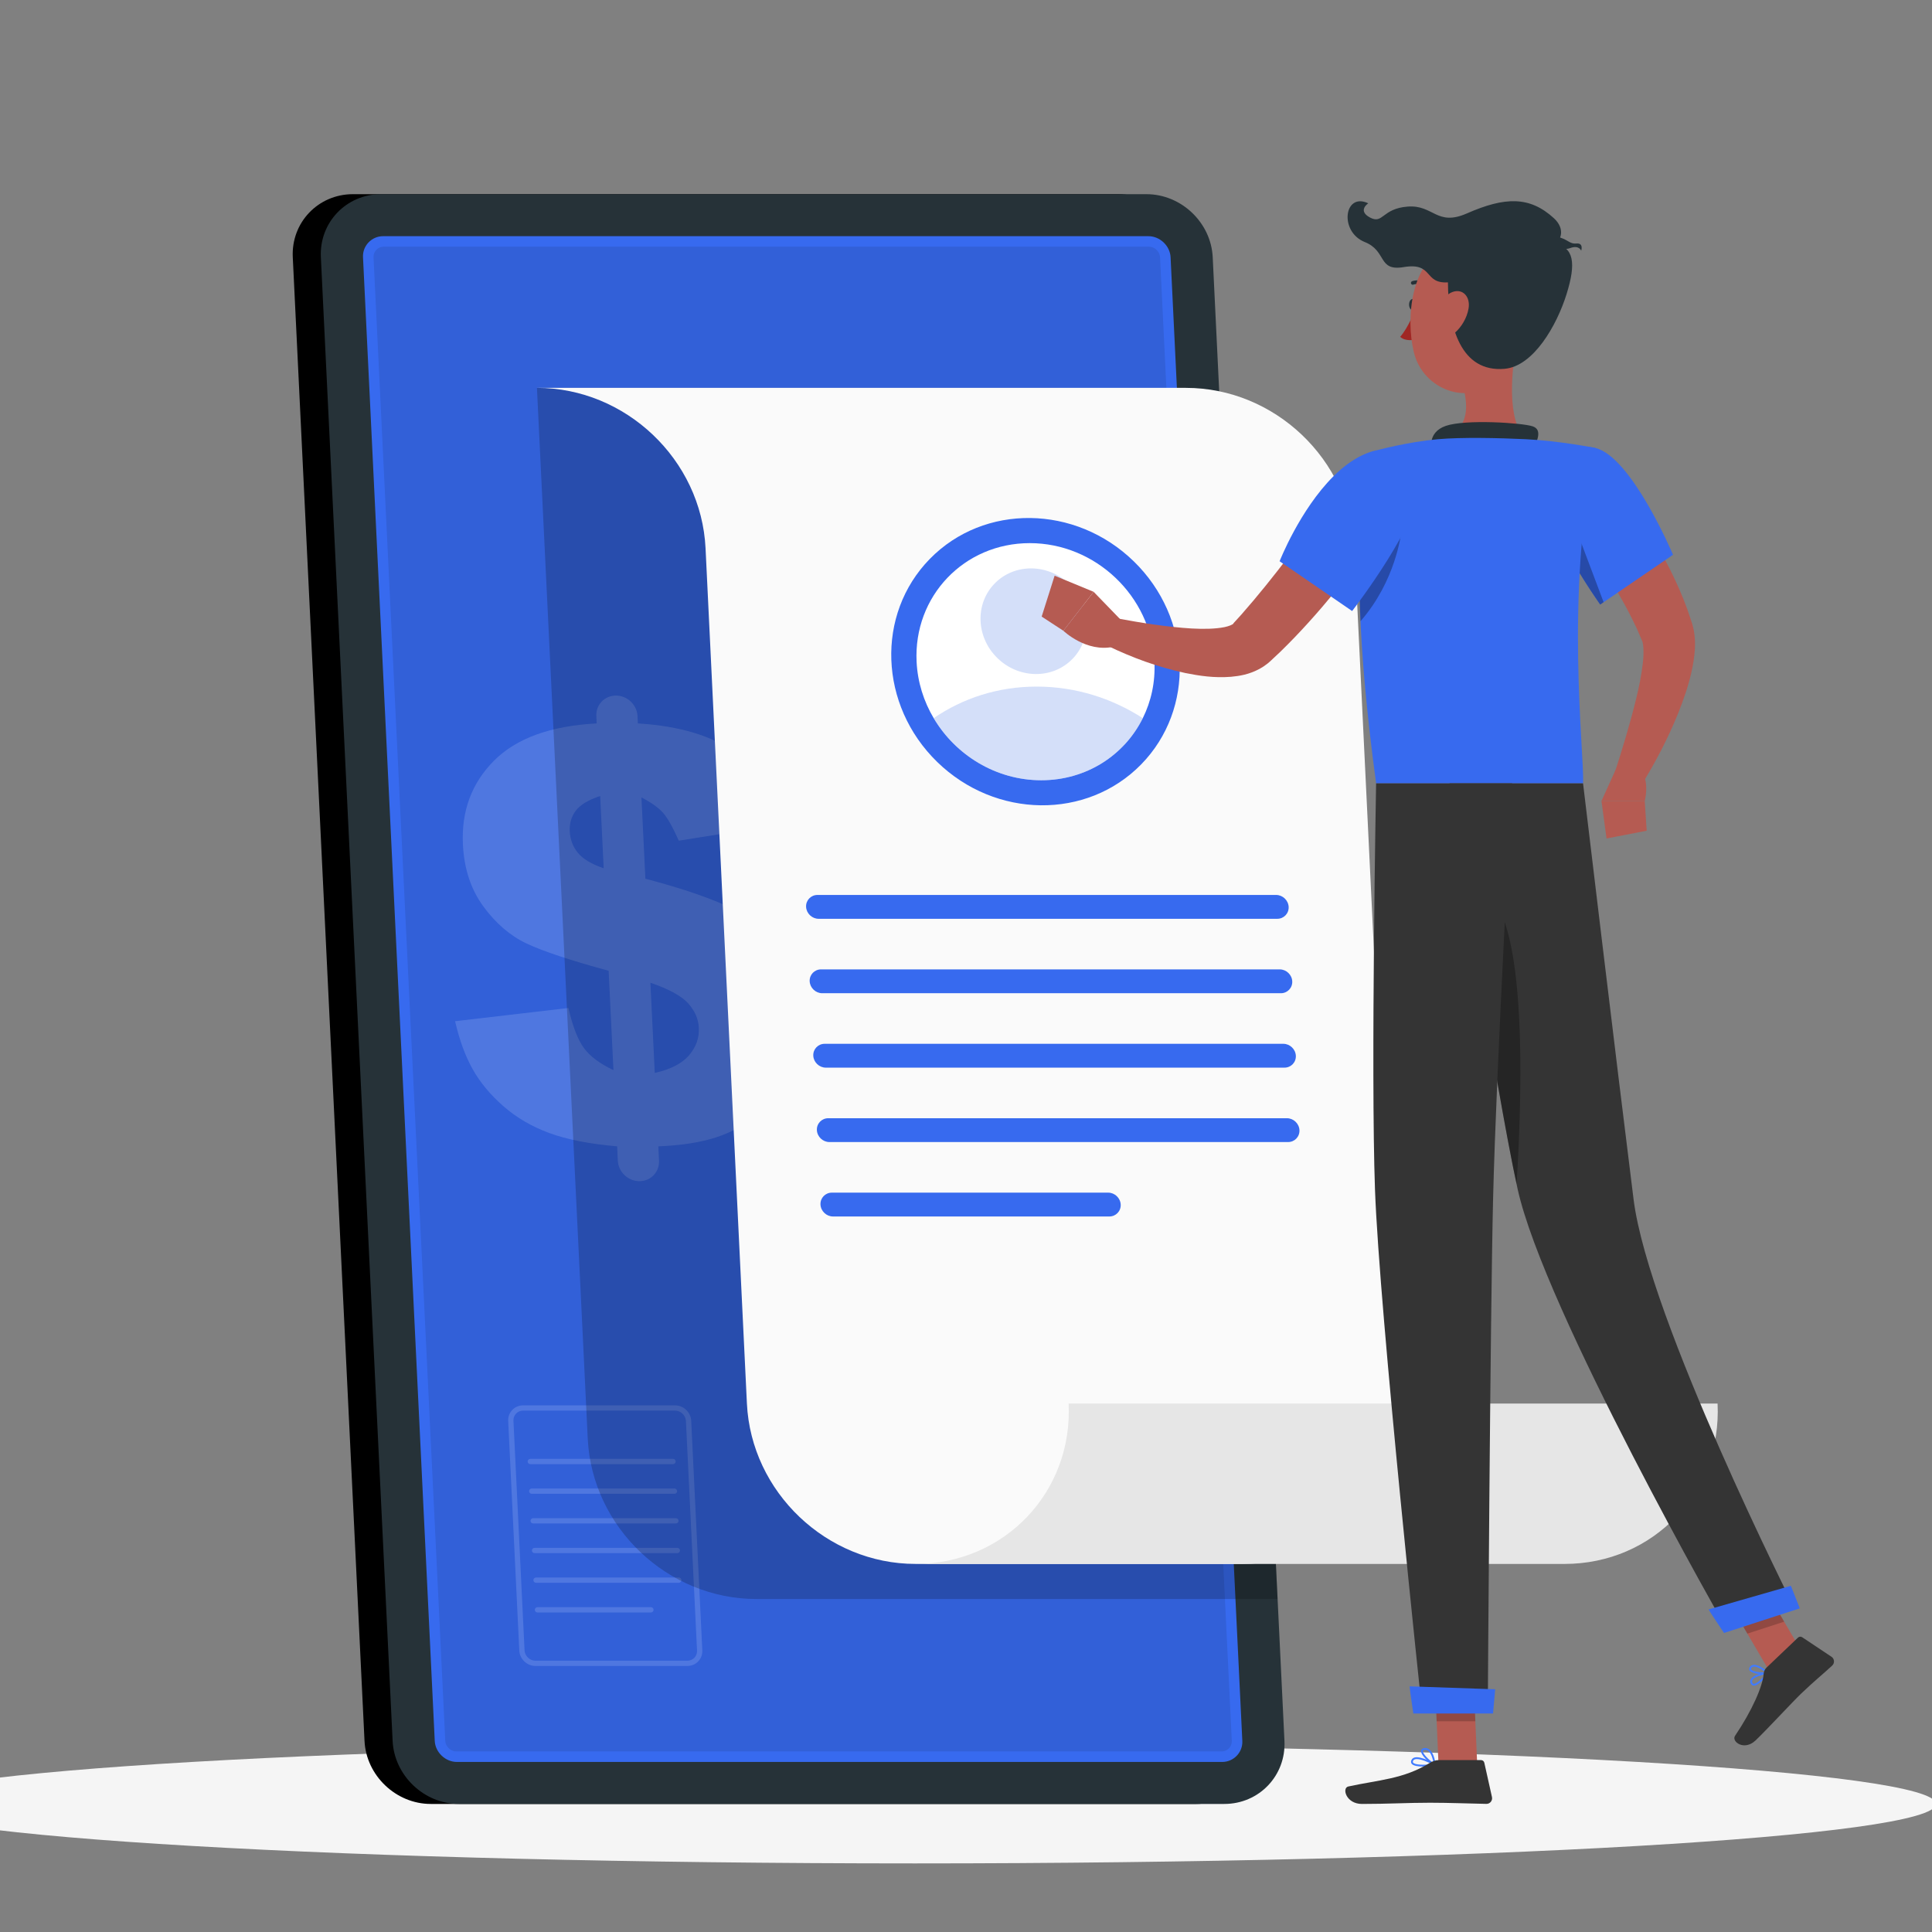 <svg width="200" height="200" viewBox="0 0 200 200" fill="none" xmlns="http://www.w3.org/2000/svg">
<rect x="0" y="0" width="200" height="200" fill="#808080" stroke="none"/>
<g clip-path="url(#clip0_1018_2477)">
<path d="M94.712 192.899C153.095 192.899 200.424 190.143 200.424 186.744C200.424 183.345 153.095 180.589 94.712 180.589C36.329 180.589 -11 183.345 -11 186.744C-11 190.143 36.329 192.899 94.712 192.899Z" fill="#F5F5F5"/>
<path d="M115.773 20.101H36.535C32.937 20.101 30.134 23.036 30.308 26.624L37.735 180.221C37.908 183.809 40.995 186.744 44.593 186.744H123.831C127.429 186.744 130.232 183.809 130.058 180.221L122.63 26.624C122.458 23.036 119.372 20.101 115.773 20.101Z" fill="black"/>
<path d="M118.681 20.101H39.443C35.845 20.101 33.042 23.036 33.216 26.624L40.644 180.221C40.817 183.809 43.904 186.744 47.502 186.744H126.74C130.339 186.744 133.141 183.809 132.967 180.221L125.54 26.624C125.366 23.036 122.28 20.101 118.681 20.101Z" fill="#263238"/>
<path d="M47.291 182.396C46.109 182.396 45.062 181.4 45.005 180.221L37.578 26.624C37.52 25.445 38.471 24.45 39.653 24.45H118.891C120.073 24.45 121.12 25.445 121.178 26.624L128.605 180.221C128.662 181.4 127.711 182.396 126.529 182.396H47.291Z" fill="#376AEF"/>
<path opacity="0.1" d="M47.238 181.309C46.657 181.309 46.123 180.8 46.096 180.222L38.668 26.624C38.64 26.045 39.125 25.537 39.706 25.537H118.944C119.525 25.537 120.059 26.045 120.087 26.624L127.514 180.222C127.542 180.8 127.058 181.309 126.476 181.309H47.238Z" fill="black"/>
<g opacity="0.3">
<path d="M71.154 172.459H55.434C54.552 172.459 53.799 171.744 53.757 170.864L52.608 147.103C52.587 146.67 52.737 146.263 53.03 145.957C53.323 145.65 53.723 145.482 54.156 145.482H69.876C70.758 145.482 71.511 146.197 71.553 147.077L72.702 170.838C72.723 171.27 72.573 171.677 72.279 171.984C71.987 172.291 71.587 172.459 71.154 172.459ZM54.155 146.025C53.873 146.025 53.613 146.134 53.425 146.332C53.235 146.53 53.138 146.794 53.152 147.077L54.301 170.838C54.33 171.432 54.838 171.916 55.434 171.916H71.154C71.436 171.916 71.696 171.807 71.885 171.609C72.074 171.411 72.171 171.146 72.157 170.864L71.008 147.103C70.98 146.508 70.472 146.025 69.876 146.025H54.155Z" fill="#95AFF1"/>
<path d="M69.673 151.566H54.895C54.744 151.566 54.622 151.444 54.622 151.293C54.622 151.143 54.744 151.021 54.895 151.021H69.673C69.823 151.021 69.945 151.143 69.945 151.293C69.945 151.444 69.823 151.566 69.673 151.566Z" fill="#95AFF1"/>
<path d="M69.821 154.637H55.043C54.893 154.637 54.771 154.515 54.771 154.364C54.771 154.214 54.893 154.092 55.043 154.092H69.821C69.972 154.092 70.094 154.214 70.094 154.364C70.094 154.515 69.972 154.637 69.821 154.637Z" fill="#95AFF1"/>
<path d="M69.97 157.708H55.191C55.041 157.708 54.919 157.586 54.919 157.435C54.919 157.285 55.041 157.163 55.191 157.163H69.97C70.12 157.163 70.242 157.285 70.242 157.435C70.242 157.586 70.12 157.708 69.97 157.708Z" fill="#95AFF1"/>
<path d="M70.118 160.779H55.34C55.19 160.779 55.067 160.657 55.067 160.506C55.067 160.356 55.19 160.234 55.34 160.234H70.118C70.269 160.234 70.391 160.356 70.391 160.506C70.391 160.657 70.269 160.779 70.118 160.779Z" fill="#95AFF1"/>
<path d="M70.267 163.849H55.489C55.338 163.849 55.216 163.727 55.216 163.576C55.216 163.426 55.338 163.304 55.489 163.304H70.267C70.417 163.304 70.539 163.426 70.539 163.576C70.539 163.727 70.417 163.849 70.267 163.849Z" fill="#95AFF1"/>
<path d="M67.385 166.92H55.637C55.486 166.92 55.364 166.798 55.364 166.648C55.364 166.498 55.486 166.376 55.637 166.376H67.385C67.535 166.376 67.657 166.498 67.657 166.648C67.657 166.798 67.535 166.92 67.385 166.92Z" fill="#95AFF1"/>
</g>
<g opacity="0.3">
<path d="M81.047 85.31L70.268 87.027C69.656 85.65 69.119 84.694 68.655 84.16C68.191 83.626 67.439 83.088 66.401 82.545L66.809 90.966C72.802 92.54 76.834 94.2 78.904 95.948C81.646 98.298 83.104 101.279 83.279 104.891C83.381 107.008 83.003 108.95 82.144 110.718C81.285 112.486 80.15 113.961 78.737 115.146C77.325 116.33 75.804 117.19 74.176 117.724C72.546 118.258 70.538 118.573 68.148 118.67L68.22 120.15C68.276 121.324 67.368 122.275 66.191 122.275C65.014 122.275 64.013 121.324 63.957 120.15L63.885 118.67C61.011 118.418 58.668 117.957 56.855 117.287C55.041 116.618 53.459 115.692 52.107 114.508C50.755 113.324 49.696 112.048 48.929 110.68C48.162 109.312 47.556 107.658 47.112 105.716L58.842 104.348C59.285 106.269 59.824 107.657 60.46 108.511C61.094 109.365 62.109 110.122 63.504 110.781L63.007 100.495C59.022 99.407 56.188 98.465 54.505 97.668C52.821 96.873 51.334 95.595 50.042 93.838C48.75 92.08 48.043 89.939 47.921 87.414C47.754 83.958 48.826 81.069 51.138 78.748C53.449 76.428 56.993 75.141 61.769 74.888L61.732 74.132C61.675 72.958 62.584 72.006 63.761 72.006C64.938 72.006 65.939 72.958 65.995 74.132L66.032 74.888C70.405 75.16 73.788 76.189 76.181 77.974C78.574 79.76 80.196 82.205 81.047 85.31ZM62.131 82.399C60.905 82.809 60.063 83.316 59.606 83.92C59.149 84.525 58.94 85.237 58.98 86.055C59.021 86.914 59.304 87.66 59.829 88.293C60.353 88.927 61.241 89.458 62.494 89.884L62.131 82.399ZM67.781 111.072C69.417 110.703 70.6 110.094 71.328 109.247C72.056 108.4 72.394 107.451 72.344 106.4C72.3 105.484 71.934 104.643 71.246 103.874C70.558 103.105 69.253 102.39 67.329 101.73L67.781 111.072Z" fill="#95AFF1"/>
</g>
<path opacity="0.2" d="M109.541 40.152H55.584L60.843 148.927C61.287 158.096 69.101 165.529 78.298 165.529H132.256L126.996 56.753C126.553 47.585 118.738 40.152 109.541 40.152Z" fill="black"/>
<path d="M122.763 40.152H72.236H55.584C64.78 40.152 72.595 47.585 73.038 56.754L77.32 145.296C77.763 154.465 85.578 161.897 94.775 161.897H128.65C137.847 161.897 144.943 154.465 144.499 145.296L140.217 56.754C139.774 47.585 131.96 40.152 122.763 40.152Z" fill="#FAFAFA"/>
<path d="M110.624 145.296C111.068 154.465 103.972 161.898 94.775 161.898H111.427H161.954C171.151 161.898 178.247 154.465 177.803 145.296H110.624Z" fill="#E6E6E6"/>
<path d="M132.223 95.113H84.743C84.063 95.113 83.479 94.558 83.446 93.879C83.413 93.201 83.943 92.645 84.624 92.645H132.104C132.785 92.645 133.368 93.201 133.401 93.879C133.434 94.558 132.904 95.113 132.223 95.113Z" fill="#376AEF"/>
<path d="M132.595 102.818H85.115C84.434 102.818 83.85 102.262 83.817 101.584C83.785 100.905 84.315 100.35 84.996 100.35H132.476C133.157 100.35 133.74 100.905 133.773 101.584C133.806 102.262 133.276 102.818 132.595 102.818Z" fill="#376AEF"/>
<path d="M132.968 110.522H85.488C84.808 110.522 84.224 109.967 84.191 109.288C84.158 108.609 84.688 108.054 85.368 108.054H132.849C133.529 108.054 134.113 108.609 134.146 109.288C134.179 109.967 133.649 110.522 132.968 110.522Z" fill="#376AEF"/>
<path d="M133.341 118.225H85.86C85.179 118.225 84.596 117.67 84.563 116.991C84.531 116.313 85.061 115.758 85.742 115.758H133.222C133.903 115.758 134.487 116.313 134.519 116.991C134.552 117.67 134.022 118.225 133.341 118.225Z" fill="#376AEF"/>
<path d="M114.837 125.93H86.233C85.552 125.93 84.968 125.375 84.936 124.696C84.903 124.017 85.433 123.462 86.114 123.462H114.718C115.398 123.462 115.982 124.017 116.015 124.696C116.048 125.375 115.518 125.93 114.837 125.93Z" fill="#376AEF"/>
<path d="M118.128 79.135C123.745 73.397 123.403 63.983 117.365 58.106C111.326 52.229 101.877 52.116 96.26 57.853C90.643 63.59 90.985 73.005 97.023 78.882C103.062 84.759 112.511 84.872 118.128 79.135Z" fill="#376AEF"/>
<path d="M119.506 68.499C119.609 70.619 119.165 72.608 118.301 74.345C116.41 78.17 112.469 80.772 107.789 80.772C103.109 80.772 98.918 78.17 96.656 74.345C95.623 72.608 94.988 70.619 94.886 68.499C94.558 61.719 99.802 56.225 106.602 56.225C113.402 56.225 119.178 61.719 119.506 68.499Z" fill="white"/>
<path opacity="0.4" d="M118.301 74.344C116.41 78.169 112.469 80.771 107.79 80.771C103.11 80.771 98.918 78.17 96.656 74.344C99.656 72.28 103.317 71.075 107.321 71.075C111.325 71.075 115.102 72.28 118.301 74.344Z" fill="#95AFF1"/>
<path opacity="0.4" d="M111.012 68.221C113.078 66.112 112.952 62.651 110.733 60.49C108.513 58.329 105.039 58.287 102.974 60.396C100.908 62.505 101.034 65.966 103.253 68.127C105.473 70.288 108.947 70.33 111.012 68.221Z" fill="#95AFF1"/>
<path d="M152.92 182.666H148.915L148.516 173.419H152.521L152.92 182.666Z" fill="#B55B52"/>
<path opacity="0.2" d="M148.517 173.421L148.721 178.188H152.729L152.524 173.421H148.517Z" fill="black"/>
<path d="M187.012 171.831L183.204 173.068L178.416 164.897L182.224 163.66L187.012 171.831Z" fill="#B55B52"/>
<path opacity="0.2" d="M182.227 163.662L178.417 164.9L180.887 169.111L184.697 167.873L182.227 163.662Z" fill="black"/>
<path d="M166.46 49.046C166.958 49.652 167.38 50.192 167.808 50.78C168.234 51.357 168.649 51.938 169.056 52.526C169.866 53.704 170.638 54.912 171.362 56.155C172.803 58.65 174.111 61.259 175.036 64.154L175.125 64.424L175.171 64.566L175.231 64.788L175.339 65.234L175.401 65.642C175.475 66.186 175.477 66.66 175.458 67.116C175.41 68.02 175.267 68.815 175.097 69.58C174.76 71.106 174.253 72.479 173.728 73.827C172.638 76.508 171.344 78.984 169.829 81.411L167.12 80.111C167.938 77.566 168.733 74.952 169.354 72.415C169.671 71.151 169.92 69.877 170.06 68.698C170.126 68.112 170.155 67.542 170.122 67.073C170.106 66.844 170.084 66.628 170.042 66.496L170.018 66.396C170.006 66.38 169.996 66.363 169.989 66.346L169.981 66.321L169.938 66.221L169.846 66.007L169.484 65.156L169.074 64.307C168.803 63.74 168.502 63.173 168.2 62.611C167.582 61.487 166.908 60.373 166.213 59.268C165.507 58.166 164.773 57.074 164.021 55.993C163.284 54.919 162.464 53.823 161.728 52.838L166.46 49.046Z" fill="#B55B52"/>
<path d="M167.352 79.464L165.784 82.917H170.263C170.263 82.917 170.976 80.297 169.352 79.239L167.352 79.464Z" fill="#B55B52"/>
<path d="M166.308 86.799L170.464 85.997L170.263 82.917H165.784L166.308 86.799Z" fill="#B55B52"/>
<path d="M146.63 31.53C146.63 31.852 146.459 32.114 146.248 32.114C146.037 32.114 145.866 31.853 145.866 31.53C145.866 31.208 146.037 30.947 146.248 30.947C146.459 30.947 146.63 31.208 146.63 31.53Z" fill="#263238"/>
<path d="M146.489 32.113C146.489 32.113 145.754 33.971 144.945 34.868C145.516 35.4 146.489 35.157 146.489 35.157V32.113Z" fill="#A02724"/>
<path d="M147.774 29.746C147.736 29.746 147.697 29.735 147.664 29.71C146.977 29.217 146.322 29.46 146.316 29.463C146.218 29.501 146.108 29.452 146.071 29.355C146.033 29.258 146.081 29.148 146.179 29.11C146.213 29.097 147.034 28.791 147.886 29.403C147.971 29.464 147.99 29.583 147.929 29.668C147.892 29.719 147.833 29.746 147.774 29.746Z" fill="#263238"/>
<path d="M157.057 35.244C156.482 38.165 155.909 43.518 157.959 45.467C157.959 45.467 157.158 48.431 151.713 48.431C145.726 48.431 148.852 45.468 148.852 45.468C152.12 44.69 152.035 42.273 151.466 40.003L157.057 35.244Z" fill="#B55B52"/>
<path d="M158.743 46.484C159.172 45.546 159.645 44.472 158.667 44.136C157.592 43.766 151.706 43.389 149.677 44.084C147.647 44.779 148.223 46.681 148.223 46.681L158.743 46.484Z" fill="#263238"/>
<path d="M182.383 174.019C182.087 174.302 181.756 174.531 181.505 174.492C181.4 174.476 181.261 174.406 181.196 174.165C181.162 174.039 181.183 173.916 181.259 173.8C181.587 173.297 182.909 173.081 182.965 173.073C183.003 173.067 183.04 173.083 183.06 173.114C183.081 173.145 183.081 173.186 183.06 173.217C182.946 173.394 182.682 173.734 182.383 174.019ZM181.493 173.814C181.463 173.843 181.438 173.873 181.418 173.904C181.372 173.973 181.36 174.043 181.379 174.117C181.425 174.288 181.507 174.301 181.534 174.305C181.813 174.349 182.407 173.788 182.77 173.303C182.374 173.387 181.757 173.563 181.493 173.814Z" fill="#407BFF"/>
<path d="M183.046 173.235C183.035 173.246 183.021 173.254 183.005 173.258C182.549 173.382 181.364 173.302 181.117 172.922C181.072 172.852 181.018 172.71 181.163 172.534C181.257 172.42 181.383 172.355 181.539 172.343C182.138 172.297 183.006 173.064 183.043 173.097C183.068 173.12 183.08 173.155 183.072 173.189C183.068 173.207 183.059 173.223 183.046 173.235ZM181.339 172.622C181.329 172.632 181.319 172.642 181.31 172.653C181.231 172.749 181.262 172.798 181.276 172.818C181.422 173.043 182.249 173.169 182.763 173.11C182.496 172.899 181.938 172.502 181.553 172.532C181.466 172.539 181.395 172.569 181.339 172.622Z" fill="#407BFF"/>
<path d="M147.305 182.872C146.791 182.872 146.295 182.802 146.128 182.571C146.07 182.491 146.024 182.353 146.136 182.158C146.199 182.048 146.3 181.973 146.437 181.936C147.103 181.755 148.503 182.551 148.563 182.585C148.597 182.605 148.616 182.644 148.609 182.682C148.603 182.722 148.573 182.752 148.534 182.76C148.278 182.811 147.784 182.872 147.305 182.872ZM146.67 182.097C146.604 182.097 146.542 182.104 146.487 182.119C146.399 182.143 146.338 182.186 146.301 182.252C146.234 182.369 146.258 182.427 146.283 182.461C146.469 182.719 147.482 182.725 148.227 182.62C147.855 182.429 147.138 182.097 146.67 182.097Z" fill="#407BFF"/>
<path d="M148.515 182.761C148.502 182.761 148.489 182.759 148.477 182.753C147.994 182.537 147.036 181.674 147.109 181.222C147.126 181.116 147.201 180.984 147.462 180.958C147.656 180.938 147.833 180.993 147.988 181.12C148.498 181.537 148.606 182.612 148.61 182.658C148.613 182.692 148.598 182.724 148.57 182.744C148.554 182.755 148.535 182.761 148.515 182.761ZM147.538 181.143C147.52 181.143 147.501 181.144 147.482 181.145C147.311 181.163 147.3 181.23 147.296 181.252C147.252 181.523 147.903 182.201 148.397 182.497C148.345 182.183 148.202 181.539 147.868 181.266C147.767 181.183 147.658 181.143 147.538 181.143Z" fill="#407BFF"/>
<path d="M182.875 172.626L186.127 169.525C186.245 169.412 186.426 169.396 186.562 169.487L189.595 171.507C189.91 171.716 189.941 172.168 189.664 172.424C188.509 173.487 187.894 173.947 186.464 175.311C185.584 176.149 182.953 179.007 181.738 180.166C180.55 181.299 179.215 180.278 179.609 179.695C181.373 177.082 182.476 174.572 182.576 173.251C182.594 173.013 182.702 172.791 182.875 172.626Z" fill="#343434"/>
<path d="M148.941 182.204H153.315C153.479 182.204 153.621 182.318 153.656 182.477L154.447 186.027C154.529 186.395 154.249 186.743 153.871 186.737C152.293 186.71 150.013 186.618 148.03 186.618C145.711 186.618 143.709 186.744 140.989 186.744C139.345 186.744 138.888 185.087 139.576 184.937C142.71 184.253 145.268 184.18 147.976 182.516C148.27 182.335 148.595 182.204 148.941 182.204Z" fill="#343434"/>
<path d="M143.224 54.54C141.635 56.875 139.992 59.059 138.225 61.221C136.46 63.371 134.602 65.464 132.553 67.458L131.764 68.199L131.568 68.383L131.427 68.511L131.226 68.683C130.956 68.898 130.678 69.085 130.405 69.232C129.301 69.827 128.315 69.978 127.433 70.061C125.668 70.198 124.169 69.961 122.712 69.673C119.816 69.05 117.203 68.079 114.616 66.836L115.614 64.008C118.185 64.486 120.857 64.913 123.35 65.061C124.585 65.13 125.825 65.111 126.767 64.918C127.229 64.826 127.596 64.654 127.674 64.567C127.697 64.546 127.694 64.533 127.687 64.533C127.683 64.532 127.678 64.533 127.676 64.534C127.677 64.532 127.666 64.543 127.678 64.53L127.718 64.485L127.88 64.308L128.525 63.599C130.229 61.663 131.879 59.6 133.484 57.489C135.09 55.392 136.693 53.217 138.225 51.106L143.224 54.54Z" fill="#B55B52"/>
<path d="M165.131 46.37C168.884 47.228 173.19 57.432 173.19 57.432L165.65 62.584C165.65 62.584 162.794 58.6 160.67 54.143C158.445 49.473 161.292 45.493 165.131 46.37Z" fill="#376AEF"/>
<path opacity="0.3" d="M162.44 52.877L166.006 62.34L165.652 62.585C165.652 62.585 164.109 60.427 162.44 57.513V52.877Z" fill="black"/>
<path d="M142.691 46.575C142.691 46.575 138.428 51.376 142.454 81.091C148.909 81.091 160.736 81.091 163.877 81.091C164.025 77.812 161.959 61.818 165.13 46.37C165.13 46.37 161.458 45.635 157.958 45.467C155.221 45.335 151.258 45.248 148.852 45.467C145.679 45.756 142.691 46.575 142.691 46.575Z" fill="#376AEF"/>
<path opacity="0.3" d="M145.07 55.166C144.999 55.253 144.53 60.075 140.839 64.309C140.751 62.395 140.719 60.678 140.724 59.139L145.07 55.166Z" fill="black"/>
<path d="M146.917 49.814C147.445 53.595 139.972 63.254 139.972 63.254L132.464 58.101C132.464 58.101 134.545 52.778 138.053 49.29C142.057 45.307 146.342 45.698 146.917 49.814Z" fill="#376AEF"/>
<path d="M116.149 64.295L113.213 61.265L110.078 65.296C110.078 65.296 112.464 67.593 115.307 66.944L116.149 64.295Z" fill="#B55B52"/>
<path d="M109.174 59.597L107.833 63.828L110.078 65.295L113.213 61.264L109.174 59.597Z" fill="#B55B52"/>
<path d="M157.405 30.848C157.162 34.803 157.221 37.131 155.217 39.161C152.202 42.215 147.305 40.404 146.358 36.455C145.506 32.901 146.048 27.029 149.932 25.455C153.758 23.904 157.649 26.892 157.405 30.848Z" fill="#B55B52"/>
<path d="M160.862 22.592C162.086 23.715 161.566 24.963 160.93 25.197C162.906 25.605 163.199 27.175 162.157 30.489C161.16 33.663 158.756 37.919 155.754 38.179C151.24 38.572 149.919 33.884 149.889 29.231C147.334 29.384 148.436 27.128 145.303 27.651C142.596 28.103 143.599 25.981 141.285 25.058C138.598 23.986 139.138 19.866 141.643 21.046C141.643 21.046 140.48 21.81 141.835 22.524C143.19 23.237 143.058 21.585 145.732 21.385C148.406 21.185 148.719 23.468 151.849 22.094C155.791 20.363 158.356 20.294 160.862 22.592Z" fill="#263238"/>
<path d="M159.359 25.16C159.359 25.16 159.871 24.218 161.096 24.479C162.322 24.739 162.425 25.277 163.193 25.207C163.962 25.138 163.683 25.954 163.683 25.954C163.683 25.954 163.476 25.338 162.548 25.681C161.621 26.024 161.016 25.183 160.618 25.561C160.219 25.937 159.359 25.16 159.359 25.16Z" fill="#263238"/>
<path d="M152.027 31.923C151.855 32.946 151.271 33.864 150.625 34.437C149.654 35.297 148.812 34.607 148.783 33.429C148.757 32.369 149.232 30.643 150.35 30.231C151.451 29.825 152.225 30.752 152.027 31.923Z" fill="#B55B52"/>
<path d="M150.053 81.091C150.053 81.091 154.599 111.608 157.094 123.041C159.827 135.561 178.824 168.809 178.824 168.809L185.799 166.544C185.799 166.544 170.67 136.572 169.11 124.176C167.418 110.723 163.877 81.091 163.877 81.091H150.053Z" fill="#343434"/>
<path d="M176.873 166.609C176.843 166.619 178.466 169.046 178.466 169.046L186.314 166.496L185.391 164.16L176.873 166.609Z" fill="#376AEF"/>
<path opacity="0.3" d="M152.927 91.964C158.183 92.992 157.627 112.533 156.994 122.584C155.478 115.479 153.259 101.808 151.744 92.106C152.093 91.931 152.485 91.877 152.927 91.964Z" fill="black"/>
<path d="M142.454 81.091C142.454 81.091 141.902 110.948 142.338 123.125C142.791 135.792 147.228 177.265 147.228 177.265H154.014C154.014 177.265 154.263 136.532 154.564 124.092C154.893 110.531 156.536 81.091 156.536 81.091H142.454V81.091Z" fill="#343434"/>
<path d="M145.923 174.571C145.892 174.571 146.306 177.379 146.306 177.379H154.559L154.782 174.873L145.923 174.571Z" fill="#376AEF"/>
</g>
<defs>
<clipPath id="clip0_1018_2477">
<rect width="200" height="200" fill="white"/>
</clipPath>
</defs>
</svg>
